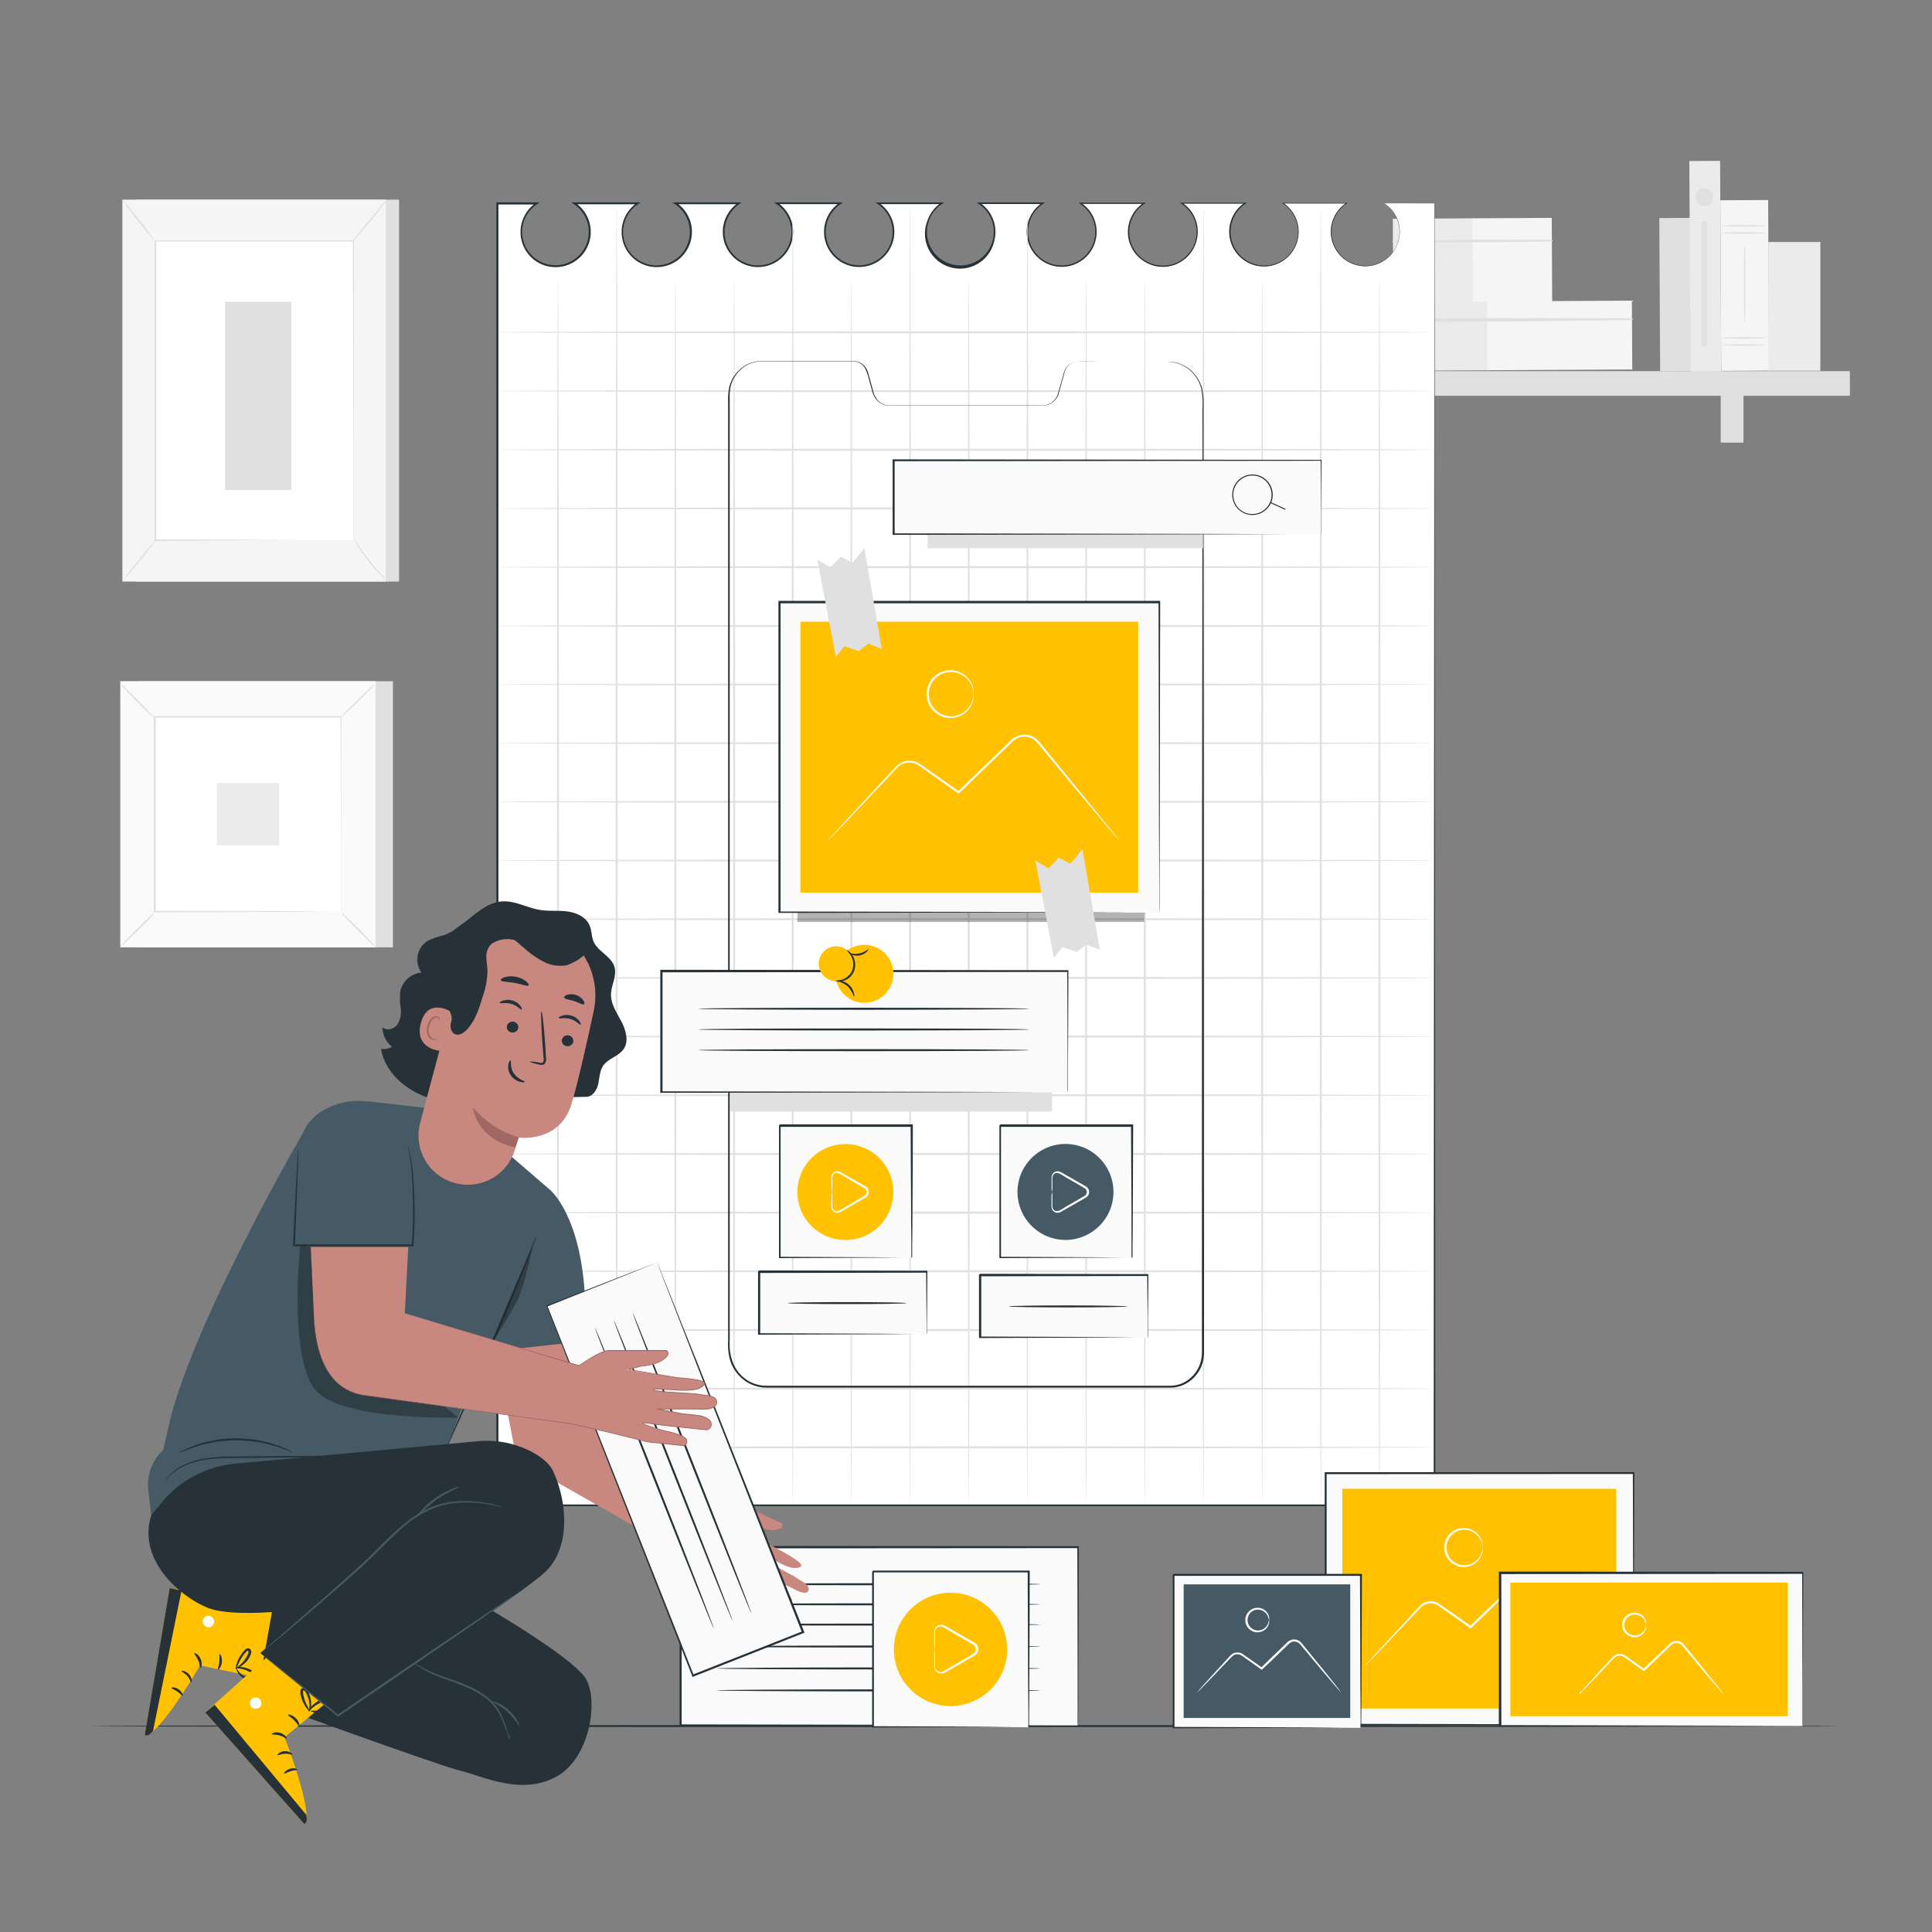 <svg xmlns="http://www.w3.org/2000/svg" viewBox="0 0 500 500"><rect x="0" y="0" width="500" height="500" fill="#808080" stroke="none"/><g id="freepik--background-complete--inject-5"><rect x="429.53" y="56.44" width="7.96" height="39.61" transform="translate(-0.4 2.32) rotate(-0.31)" style="fill:#e0e0e0"></rect><rect x="360.52" y="56.58" width="20.61" height="21.87" transform="translate(-0.36 1.99) rotate(-0.31)" style="fill:#ebebeb"></rect><rect x="381.04" y="56.47" width="20.61" height="21.87" transform="translate(-0.36 2.09) rotate(-0.31)" style="fill:#f5f5f5"></rect><path d="M360.5,62.67q20.55.18,41.13-.19a.22.22,0,0,0,0-.43c-13.7-.08-27.44,0-41.14.25a.19.19,0,0,0,0,.37Z" style="fill:#e0e0e0"></path><rect x="347.66" y="78.13" width="37.45" height="17.82" transform="translate(-0.46 1.96) rotate(-0.31)" style="fill:#ebebeb"></rect><rect x="384.93" y="77.93" width="37.45" height="17.82" transform="translate(-0.46 2.16) rotate(-0.31)" style="fill:#f5f5f5"></rect><path d="M347.64,83.18c24.88.29,49.85,0,74.73-.37a.22.22,0,0,0,0-.43c-24.88-.13-49.85-.12-74.72.43a.19.19,0,0,0,0,.37Z" style="fill:#e0e0e0"></path><rect x="333.63" y="96.05" width="145.11" height="6.38" style="fill:#e0e0e0"></rect><rect x="357.39" y="99.12" width="5.89" height="15.43" style="fill:#e0e0e0"></rect><rect x="445.32" y="99.12" width="5.89" height="15.43" style="fill:#e0e0e0"></rect><rect x="437.34" y="41.67" width="7.96" height="54.48" transform="translate(-0.36 2.37) rotate(-0.31)" style="fill:#ebebeb"></rect><rect x="445.34" y="51.82" width="12.37" height="44.15" transform="translate(-0.39 2.42) rotate(-0.31)" style="fill:#f5f5f5"></rect><path d="M457.51,60.3a91.19,91.19,0,0,1-12.37,0,87.05,87.05,0,0,1,12.37,0Z" style="fill:#e0e0e0"></path><path d="M457.51,58.44a87.05,87.05,0,0,1-12.37,0,91.19,91.19,0,0,1,12.37,0Z" style="fill:#e0e0e0"></path><path d="M457.51,89.3a91.19,91.19,0,0,1-12.37,0,87.05,87.05,0,0,1,12.37,0Z" style="fill:#e0e0e0"></path><path d="M457.51,87.44a87.05,87.05,0,0,1-12.37,0,91.19,91.19,0,0,1,12.37,0Z" style="fill:#e0e0e0"></path><path d="M451.53,83.4c-.12,0-.22-4.46-.22-10s.1-10,.22-10,.21,4.45.21,10S451.64,83.4,451.53,83.4Z" style="fill:#e0e0e0"></path><rect x="457.65" y="62.63" width="13.46" height="33.32" style="fill:#ebebeb"></rect><path d="M443.35,51a2.29,2.29,0,1,1-2.29-2.29A2.3,2.3,0,0,1,443.35,51Z" style="fill:#e0e0e0"></path><rect x="440.35" y="57.24" width="1.41" height="32.41" style="fill:#e0e0e0"></rect><rect x="35.09" y="51.67" width="68.19" height="98.84" style="fill:#e0e0e0"></rect><rect x="31.67" y="51.67" width="68.19" height="98.84" style="fill:#f5f5f5"></rect><rect x="40.14" y="62.38" width="51.25" height="77.43" style="fill:#fff"></rect><path d="M91.39,139.81s0-.13,0-.38,0-.62,0-1.1c0-1,0-2.4,0-4.24,0-3.72,0-9.12,0-16,0-13.66,0-33-.08-55.76l.17.17-51.24,0h0l.19-.19c0,29.21,0,56.14,0,77.43l-.15-.15,37.3.08,10.31,0h2.7l.94,0h-.91l-2.67,0-10.28,0L40.14,140H40v-.15c0-21.29,0-48.22,0-77.43v-.19h.19l51.24,0h.17v.17c0,22.81-.06,42.19-.09,55.87,0,6.81,0,12.21,0,15.91,0,1.83,0,3.25,0,4.21,0,.47,0,.83,0,1.08S91.39,139.81,91.39,139.81Z" style="fill:#e0e0e0"></path><path d="M100.05,51.67a11.08,11.08,0,0,1-1.21,1.77c-.8,1.06-1.92,2.5-3.2,4.06s-2.49,2.94-3.37,3.92A13,13,0,0,1,90.77,63a11.63,11.63,0,0,1,1.3-1.7l3.28-4,3.28-4A12.83,12.83,0,0,1,100.05,51.67Z" style="fill:#e0e0e0"></path><path d="M91.65,139.56a63.32,63.32,0,0,0,8.94,11.18" style="fill:#fff"></path><path d="M100.59,150.74A10.66,10.66,0,0,1,99,149.32a47.69,47.69,0,0,1-3.37-3.8,48.64,48.64,0,0,1-3-4.13,10.58,10.58,0,0,1-1-1.83,14.5,14.5,0,0,1,1.26,1.68c.75,1.06,1.8,2.5,3,4s2.41,2.89,3.27,3.85A14.83,14.83,0,0,1,100.59,150.74Z" style="fill:#e0e0e0"></path><path d="M31.66,150.44l8.93-11" style="fill:#fff"></path><path d="M40.59,139.42A67.53,67.53,0,0,1,36.27,145a69.15,69.15,0,0,1-4.61,5.4A67.32,67.32,0,0,1,36,144.81,67.77,67.77,0,0,1,40.59,139.42Z" style="fill:#e0e0e0"></path><path d="M31.67,51.67A63.39,63.39,0,0,1,36,56.86a61.9,61.9,0,0,1,4,5.41,64.2,64.2,0,0,1-4.34-5.18A61.1,61.1,0,0,1,31.67,51.67Z" style="fill:#e0e0e0"></path><rect x="58.26" y="78.1" width="17.16" height="48.72" style="fill:#e0e0e0"></rect><rect x="35.62" y="176.3" width="66.07" height="68.87" style="fill:#e0e0e0"></rect><rect x="31.15" y="176.3" width="66.07" height="68.87" style="fill:#fafafa"></rect><path d="M97.24,245.19H31.13V176.28H97.24Zm-66.07,0h66V176.32h-66Z" style="fill:#e0e0e0"></path><rect x="40.03" y="185.56" width="48.31" height="50.36" style="fill:#fff"></rect><path d="M40,236.25a7.94,7.94,0,0,1-1.19,1.38c-.77.82-1.86,1.92-3.07,3.12s-2.34,2.26-3.16,3a7.52,7.52,0,0,1-1.4,1.16,7.94,7.94,0,0,1,1.19-1.38c.77-.81,1.86-1.92,3.08-3.12s2.34-2.27,3.16-3A7.2,7.2,0,0,1,40,236.25Z" style="fill:#e0e0e0"></path><path d="M88.34,236.12a8.36,8.36,0,0,1,1.38,1.2c.82.77,1.92,1.85,3.12,3.07s2.26,2.33,3,3.15a8.37,8.37,0,0,1,1.16,1.4,7.94,7.94,0,0,1-1.38-1.19c-.81-.77-1.92-1.86-3.12-3.07s-2.27-2.34-3-3.17A7.2,7.2,0,0,1,88.34,236.12Z" style="fill:#e0e0e0"></path><path d="M88.2,185.69a9.33,9.33,0,0,1,1.2-1.39c.77-.81,1.85-1.91,3.07-3.11s2.33-2.26,3.15-3A7.78,7.78,0,0,1,97,177a7.82,7.82,0,0,1-1.19,1.38c-.77.81-1.85,1.92-3.07,3.12s-2.34,2.27-3.17,3A7.06,7.06,0,0,1,88.2,185.69Z" style="fill:#e0e0e0"></path><path d="M39.9,185.81a7.75,7.75,0,0,1-1.39-1.19c-.81-.77-1.91-1.85-3.11-3.07s-2.27-2.33-3-3.15a7.26,7.26,0,0,1-1.16-1.4,7.59,7.59,0,0,1,1.37,1.19c.82.77,1.92,1.85,3.12,3.07s2.27,2.34,3,3.16A8.44,8.44,0,0,1,39.9,185.81Z" style="fill:#e0e0e0"></path><path d="M88.2,235.91s0-.08,0-.24,0-.41,0-.7c0-.64,0-1.54,0-2.72,0-2.39,0-5.86,0-10.27,0-8.82,0-21.38-.09-36.42l.18.18-48.17,0h0l.21-.21c0,18.48,0,35.77,0,50.35l-.18-.18,34.88.09,9.8.05,2.59,0h.9s-.06,0-.21,0h-.65l-2.56,0L75,236l-35,.1h-.18v-.19c0-14.58,0-31.87,0-50.35v-.22H40l48.17,0h.19v.19c0,15.09-.07,27.7-.09,36.54,0,4.39,0,7.85,0,10.22,0,1.17,0,2.06,0,2.69,0,.29,0,.51,0,.68S88.21,235.92,88.2,235.91Z" style="fill:#e0e0e0"></path><rect x="56.12" y="202.67" width="16.12" height="16.12" style="fill:#ebebeb"></rect></g><g id="freepik--Floor--inject-5"><path d="M475.87,446.7c0,.15-101.13.26-225.86.26s-225.88-.11-225.88-.26,101.11-.26,225.88-.26S475.87,446.56,475.87,446.7Z" style="fill:#263238"></path></g><g id="freepik--mobile-wireframe--inject-5"><path d="M358.24,52.62a8.88,8.88,0,1,1-9.77,0H332a8.88,8.88,0,1,1-9.76,0H305.84a8.88,8.88,0,1,1-9.76,0H279.64a8.87,8.87,0,1,1-9.76,0H253.45a8.88,8.88,0,1,1-9.77,0H227.25a8.88,8.88,0,1,1-9.77,0H201.05a8.88,8.88,0,1,1-9.77,0H174.85a8.88,8.88,0,1,1-9.77,0H148.65a8.88,8.88,0,1,1-9.77,0H128.74V389.56H371.26V52.62Z" style="fill:#fff"></path><path d="M358.24,52.62l13,0h.05v0c0,36.29.08,162.25.17,336.94v.22h-.22l-242.52,0h-.26V52.37h11.23l-.69.46a8.62,8.62,0,0,0-3.47,9.82,8.73,8.73,0,0,0,3.22,4.4,9.18,9.18,0,0,0,2.47,1.22,9,9,0,0,0,2.72.37,8.62,8.62,0,0,0,4.55-15.82l-.67-.45h18l-.67.45a8.64,8.64,0,1,0,9.5,0l-.66-.44h18l-.65.43A8.77,8.77,0,0,0,188,57.2a8.65,8.65,0,1,0,12.92-4.39l-.62-.42h17.91l-.61.4a8.65,8.65,0,0,0,5.09,15.87,8.66,8.66,0,0,0,7.76-11.74,8.78,8.78,0,0,0-3.32-4.14l-.58-.38h17.82l-.58.38A8.67,8.67,0,0,0,249,68.68a8.65,8.65,0,0,0,7.92-6.5,8.61,8.61,0,0,0-.31-5.31,8.75,8.75,0,0,0-3.31-4.09l-.54-.36h17.7l-.52.34A8.67,8.67,0,0,0,266.61,63a8.7,8.7,0,0,0,8.84,5.67,9.13,9.13,0,0,0,2.68-.64,9.37,9.37,0,0,0,2.31-1.45,8.69,8.69,0,0,0,2.4-9.81,8.79,8.79,0,0,0-3.29-4l-.47-.31h17.54l-.45.31a8.7,8.7,0,0,0,.4,14.79,9.32,9.32,0,0,0,2.62,1,9.7,9.7,0,0,0,2.79.11,8.61,8.61,0,0,0,4.91-2.27,8.72,8.72,0,0,0,2.61-4.6,8.7,8.7,0,0,0-3.74-9.07l-.39-.26h17.35l-.37.25A8.74,8.74,0,1,0,333.55,66a8.75,8.75,0,0,0,1.57-9.64A8.87,8.87,0,0,0,332,52.7l-.28-.18h17.05l-.24.16a8.79,8.79,0,1,0,13.35,5,8.7,8.7,0,0,0-1.58-3.13A8.51,8.51,0,0,0,358.8,53l-.56-.42a6.13,6.13,0,0,1,.58.4,8.94,8.94,0,0,1,3.12,4.62,8.92,8.92,0,1,1-13.51-5.09l0,.16H332l.06-.19a9.08,9.08,0,0,1,3.21,3.74,9,9,0,0,1-1.59,9.89,9,9,0,0,1-10.55,1.92,9,9,0,0,1-1-15.57l.08.24H305.84l.08-.26a9,9,0,0,1,3.87,9.37A9.08,9.08,0,0,1,302,69a10,10,0,0,1-2.88-.12,9.59,9.59,0,0,1-2.72-1.05A9,9,0,0,1,296,52.48l.09.3H279.64l.1-.31a9,9,0,0,1,3.82,9.64,9.05,9.05,0,0,1-2.88,4.75,9.84,9.84,0,0,1-2.41,1.5,9.25,9.25,0,0,1-2.79.67,9.06,9.06,0,0,1-9.34-11.8,9.21,9.21,0,0,1,3.63-4.78l.11.35H253.45l.1-.35A9.08,9.08,0,0,1,257,56.73a9,9,0,0,1,.33,5.54A9.07,9.07,0,1,1,240,57.14a9.19,9.19,0,0,1,3.61-4.69l.12.37H227.25l.11-.39a9.14,9.14,0,0,1,3.49,4.34,8.94,8.94,0,0,1,.28,5.6,9.1,9.1,0,0,1-13.93,5.13,9.09,9.09,0,0,1,.16-15.08l.12.41H201.05l.12-.41a9.18,9.18,0,0,1,3.5,4.37,9,9,0,0,1,.27,5.63,9.1,9.1,0,1,1-13.79-10l.13.43H174.85l.13-.43a9.2,9.2,0,0,1,3.51,4.39,9.12,9.12,0,0,1-13.77,10.67A9.12,9.12,0,0,1,165,52.41l.13.45H148.65l.13-.45a9.2,9.2,0,0,1,3.53,4.42A9.13,9.13,0,0,1,144,69.14a9.72,9.72,0,0,1-2.88-.39,9.49,9.49,0,0,1-2.61-1.29,9.13,9.13,0,0,1,.26-15l.14.46H128.74l.25-.25c0,60.23,0,123.92,0,189.62,0,50.47,0,99.75,0,147.32l-.25-.25,242.52,0-.22.22c.09-174.69.16-300.65.18-336.94l0,0Z" style="fill:#263238"></path><path d="M371.26,86c0,.14-54.29.26-121.25.26S128.74,86.16,128.74,86,183,85.76,250,85.76,371.26,85.88,371.26,86Z" style="fill:#e0e0e0"></path><path d="M371.26,101.21c0,.14-54.29.26-121.25.26s-121.27-.12-121.27-.26S183,101,250,101,371.26,101.06,371.26,101.21Z" style="fill:#e0e0e0"></path><path d="M371.26,116.39c0,.15-54.29.26-121.25.26s-121.27-.11-121.27-.26,54.28-.26,121.27-.26S371.26,116.25,371.26,116.39Z" style="fill:#e0e0e0"></path><path d="M371.26,131.58c0,.14-54.29.26-121.25.26s-121.27-.12-121.27-.26,54.28-.26,121.27-.26S371.26,131.44,371.26,131.58Z" style="fill:#e0e0e0"></path><path d="M371.26,146.77c0,.14-54.29.26-121.25.26s-121.27-.12-121.27-.26,54.28-.26,121.27-.26S371.26,146.62,371.26,146.77Z" style="fill:#e0e0e0"></path><path d="M371.26,162c0,.15-54.29.26-121.25.26s-121.27-.11-121.27-.26,54.28-.26,121.27-.26S371.26,161.81,371.26,162Z" style="fill:#e0e0e0"></path><path d="M371.26,177.14c0,.14-54.29.26-121.25.26s-121.27-.12-121.27-.26,54.28-.26,121.27-.26S371.26,177,371.26,177.14Z" style="fill:#e0e0e0"></path><path d="M371.26,192.33c0,.14-54.29.26-121.25.26s-121.27-.12-121.27-.26,54.28-.26,121.27-.26S371.26,192.18,371.26,192.33Z" style="fill:#e0e0e0"></path><path d="M371.26,207.51c0,.15-54.29.27-121.25.27s-121.27-.12-121.27-.27,54.28-.26,121.27-.26S371.26,207.37,371.26,207.51Z" style="fill:#e0e0e0"></path><path d="M371.26,222.7c0,.15-54.29.26-121.25.26s-121.27-.11-121.27-.26,54.28-.26,121.27-.26S371.26,222.56,371.26,222.7Z" style="fill:#e0e0e0"></path><path d="M371.26,237.89c0,.14-54.29.26-121.25.26s-121.27-.12-121.27-.26,54.28-.26,121.27-.26S371.26,237.74,371.26,237.89Z" style="fill:#e0e0e0"></path><path d="M371.26,253.08c0,.14-54.29.26-121.25.26s-121.27-.12-121.27-.26,54.28-.26,121.27-.26S371.26,252.93,371.26,253.08Z" style="fill:#e0e0e0"></path><path d="M371.26,268.26c0,.15-54.29.26-121.25.26s-121.27-.11-121.27-.26S183,268,250,268,371.26,268.12,371.26,268.26Z" style="fill:#e0e0e0"></path><path d="M371.26,283.45c0,.14-54.29.26-121.25.26s-121.27-.12-121.27-.26,54.28-.26,121.27-.26S371.26,283.31,371.26,283.45Z" style="fill:#e0e0e0"></path><path d="M371.26,298.64c0,.14-54.29.26-121.25.26s-121.27-.12-121.27-.26,54.28-.26,121.27-.26S371.26,298.49,371.26,298.64Z" style="fill:#e0e0e0"></path><path d="M371.26,313.82c0,.15-54.29.26-121.25.26s-121.27-.11-121.27-.26,54.28-.26,121.27-.26S371.26,313.68,371.26,313.82Z" style="fill:#e0e0e0"></path><path d="M371.26,329c0,.14-54.29.26-121.25.26s-121.27-.12-121.27-.26,54.28-.26,121.27-.26S371.26,328.87,371.26,329Z" style="fill:#e0e0e0"></path><path d="M371.26,344.2c0,.14-54.29.26-121.25.26s-121.27-.12-121.27-.26,54.28-.26,121.27-.26S371.26,344.05,371.26,344.2Z" style="fill:#e0e0e0"></path><path d="M371.26,359.38c0,.15-54.29.26-121.25.26s-121.27-.11-121.27-.26,54.28-.26,121.27-.26S371.26,359.24,371.26,359.38Z" style="fill:#e0e0e0"></path><path d="M371.26,374.57c0,.15-54.29.26-121.25.26s-121.27-.11-121.27-.26,54.28-.26,121.27-.26S371.26,374.43,371.26,374.57Z" style="fill:#e0e0e0"></path><path d="M144.4,389.56c-.14,0-.26-71.22-.26-159s.12-159.07.26-159.07.26,71.21.26,159.07S144.55,389.56,144.4,389.56Z" style="fill:#e0e0e0"></path><path d="M159.59,389.56c-.14,0-.26-75.43-.26-168.46s.12-168.48.26-168.48.26,75.42.26,168.48S159.73,389.56,159.59,389.56Z" style="fill:#e0e0e0"></path><path d="M174.78,389.56c-.15,0-.26-71.22-.26-159s.11-159.07.26-159.07.26,71.21.26,159.07S174.92,389.56,174.78,389.56Z" style="fill:#e0e0e0"></path><path d="M190,389.56c-.14,0-.26-71.22-.26-159s.12-159.07.26-159.07.26,71.21.26,159.07S190.11,389.56,190,389.56Z" style="fill:#e0e0e0"></path><path d="M205.15,389.56c-.14,0-.26-75.43-.26-168.46s.12-168.48.26-168.48.26,75.42.26,168.48S205.29,389.56,205.15,389.56Z" style="fill:#e0e0e0"></path><path d="M220.34,389.56c-.15,0-.26-71.22-.26-159s.11-159.07.26-159.07.26,71.21.26,159.07S220.48,389.56,220.34,389.56Z" style="fill:#e0e0e0"></path><path d="M235.52,389.56c-.14,0-.26-75.43-.26-168.46s.12-168.48.26-168.48.26,75.42.26,168.48S235.67,389.56,235.52,389.56Z" style="fill:#e0e0e0"></path><path d="M250.71,389.56c-.14,0-.26-71.22-.26-159s.12-159.07.26-159.07.26,71.21.26,159.07S250.85,389.56,250.71,389.56Z" style="fill:#e0e0e0"></path><path d="M265.9,389.56c-.15,0-.26-75.43-.26-168.46s.11-168.48.26-168.48.26,75.42.26,168.48S266,389.56,265.9,389.56Z" style="fill:#e0e0e0"></path><path d="M281.09,389.56c-.15,0-.27-71.22-.27-159s.12-159.07.27-159.07.26,71.21.26,159.07S281.23,389.56,281.09,389.56Z" style="fill:#e0e0e0"></path><path d="M296.27,389.56c-.14,0-.26-71.22-.26-159s.12-159.07.26-159.07.26,71.21.26,159.07S296.42,389.56,296.27,389.56Z" style="fill:#e0e0e0"></path><path d="M311.46,389.56c-.15,0-.26-75.43-.26-168.46s.11-168.48.26-168.48.26,75.42.26,168.48S311.6,389.56,311.46,389.56Z" style="fill:#e0e0e0"></path><path d="M326.65,389.56c-.15,0-.26-71.22-.26-159s.11-159.07.26-159.07.26,71.21.26,159.07S326.79,389.56,326.65,389.56Z" style="fill:#e0e0e0"></path><path d="M341.83,389.56c-.14,0-.26-75.43-.26-168.46s.12-168.48.26-168.48.26,75.42.26,168.48S342,389.56,341.83,389.56Z" style="fill:#e0e0e0"></path><path d="M357,389.56c-.14,0-.26-71.22-.26-159s.12-159.07.26-159.07.26,71.21.26,159.07S357.16,389.56,357,389.56Z" style="fill:#e0e0e0"></path><path d="M302.22,93.6h.5a8.39,8.39,0,0,1,1.49.2,9,9,0,0,1,4.92,3,9.5,9.5,0,0,1,2,3.84,21.2,21.2,0,0,1,.33,5.21c0,3.77,0,8.12,0,13,0,19.6.05,47.94.08,83s0,76.73.06,123v24.27a14.61,14.61,0,0,1-.1,2.28,9,9,0,0,1-5.38,7.07,8.88,8.88,0,0,1-2.26.6c-.79.07-1.55.05-2.31.05h-103l-1.27-.06c-.42-.09-.86-.11-1.27-.24a9.57,9.57,0,0,1-4.42-2.49,10.24,10.24,0,0,1-2.65-4.33,15.3,15.3,0,0,1-.5-5V317.46q0-19.51,0-38.44c0-25.2,0-49.51,0-72.67s0-45.16,0-65.76c0-10.29,0-20.24,0-29.8V103.7a13.49,13.49,0,0,1,.3-3.52A9.08,9.08,0,0,1,190.23,97,8.56,8.56,0,0,1,196,93.5a31.7,31.7,0,0,1,3.36-.09h20.76a6.38,6.38,0,0,1,1.56.11,4.08,4.08,0,0,1,2.49,1.8,4.83,4.83,0,0,1,.58,1.42c.13.48.27,1,.4,1.43.26,1,.52,1.9.78,2.83a5.34,5.34,0,0,0,1.18,2.53,4.14,4.14,0,0,0,2.34,1.33,6.94,6.94,0,0,0,1.38.07H243l19.39,0h6.48a6.74,6.74,0,0,0,2-.15,4.33,4.33,0,0,0,2.79-2.5c.42-1.19.7-2.44,1.05-3.61.16-.59.33-1.17.49-1.74a5.15,5.15,0,0,1,.66-1.65,4,4,0,0,1,2.81-1.79c2.19-.07,4.21,0,6.1,0l9.54,0,5.86,0,2,0-2,0-5.86,0-9.54,0c-1.88,0-3.93,0-6.07,0a3.8,3.8,0,0,0-2.68,1.72,5.09,5.09,0,0,0-.63,1.6c-.16.57-.32,1.16-.49,1.75-.34,1.18-.61,2.39-1,3.63a4.54,4.54,0,0,1-2.93,2.64,7.29,7.29,0,0,1-2.08.17h-6.48l-19.39,0-10.79,0h-1.4a8.84,8.84,0,0,1-1.44-.07,4.53,4.53,0,0,1-2.52-1.43,4.87,4.87,0,0,1-.81-1.25,9.92,9.92,0,0,1-.44-1.41c-.26-.94-.53-1.88-.79-2.83a11.24,11.24,0,0,0-1-2.76,3.73,3.73,0,0,0-2.28-1.65,6,6,0,0,0-1.48-.1H199.37a33,33,0,0,0-3.31.08,8.21,8.21,0,0,0-5.52,3.36,8.83,8.83,0,0,0-1.42,3,13,13,0,0,0-.27,3.43v7.09c0,9.56,0,19.51,0,29.8,0,20.6,0,42.6,0,65.76s0,47.47,0,72.67v68a14.84,14.84,0,0,0,.47,4.86A9.88,9.88,0,0,0,191.9,356a9.07,9.07,0,0,0,4.19,2.35,10,10,0,0,0,1.19.23c.41,0,.8.05,1.22.05h103c.76,0,1.53,0,2.25-.06a8.25,8.25,0,0,0,2.13-.55,8.57,8.57,0,0,0,5.08-6.69,13.43,13.43,0,0,0,.1-2.21v-6.69q0-8.89,0-17.58c0-46.31,0-88,.05-123s.07-63.36.09-83c0-4.89,0-9.24,0-13a20.93,20.93,0,0,0-.3-5.18,9.33,9.33,0,0,0-1.92-3.8,9,9,0,0,0-4.86-3,8.54,8.54,0,0,0-1.47-.22Z" style="fill:#263238"></path><rect x="201.71" y="155.91" width="98.31" height="80.26" style="fill:#fafafa"></rect><path d="M300,236.17s0-.51,0-1.48,0-2.42,0-4.3c0-3.76,0-9.26-.05-16.27,0-14-.07-34.05-.12-58.21l.22.22-98.3,0h0l.26-.26c0,29,0,56.44,0,80.26l-.23-.23,71,.12,20.11.06,5.33,0H300l-.45,0h-1.35l-5.28,0-20.06.06-71.17.12h-.23v-.24c0-23.82,0-51.23,0-80.26v-.26h.27l98.3,0h.22v.21c-.05,24.22-.09,44.31-.11,58.35,0,7-.05,12.47-.06,16.22,0,1.86,0,3.28,0,4.25S300,236.17,300,236.17Z" style="fill:#263238"></path><rect x="207.16" y="160.9" width="87.4" height="70.11" style="fill:#FFC100"></rect><path d="M289.59,217.41s-.08,0-.2-.19l-.52-.59c-.48-.56-1.14-1.33-2-2.32-1.73-2.05-4.17-5-7.19-8.57s-6.61-8-10.6-12.77a6.88,6.88,0,0,0-1.61-1.62,4.16,4.16,0,0,0-2.15-.7,4.33,4.33,0,0,0-2.25.51,9.42,9.42,0,0,0-1.86,1.59l-7.57,7.31-5.38,5.18-.16.15-.17-.12-7.51-5.3-1.79-1.27a7.77,7.77,0,0,0-1.78-1.08,4.3,4.3,0,0,0-3.77.36,7.26,7.26,0,0,0-1.43,1.29l-1.33,1.41-2.53,2.68-4.52,4.78L216.78,215,215,216.8l-.47.47c-.1.1-.16.15-.17.14l.14-.18.43-.49,1.71-1.89,6.4-6.94,4.48-4.83c.8-.86,1.64-1.77,2.51-2.69l1.31-1.42a7.45,7.45,0,0,1,1.52-1.37,4.76,4.76,0,0,1,4.18-.43,5.54,5.54,0,0,1,1,.51l.88.62,1.8,1.26,7.53,5.28-.33,0,5.37-5.18,7.58-7.3a9.78,9.78,0,0,1,2-1.67,4.8,4.8,0,0,1,2.51-.57,4.7,4.7,0,0,1,2.4.79,7.57,7.57,0,0,1,1.71,1.73L280,205.5l7.05,8.69c.81,1,1.44,1.8,1.9,2.37.2.26.36.46.48.63S289.59,217.41,289.59,217.41Z" style="fill:#fff"></path><path d="M252,179.64c-.06,0,0-.53-.29-1.43a6,6,0,0,0-2.17-3.16,5.73,5.73,0,1,0,0,9.18,5.91,5.91,0,0,0,2.17-3.16c.25-.9.23-1.43.29-1.43s0,.13,0,.38a4.67,4.67,0,0,1-.12,1.1,5.92,5.92,0,0,1-2.15,3.4,6.14,6.14,0,0,1-8.72-1.21,6.17,6.17,0,0,1,0-7.34,6.14,6.14,0,0,1,8.72-1.21,6,6,0,0,1,2.15,3.4,4.67,4.67,0,0,1,.12,1.1C252,179.51,252,179.64,252,179.64Z" style="fill:#fff"></path><polygon points="211.51 144.83 211.77 146.19 216.32 170.02 218.54 167.24 222.27 168.5 224.72 166.54 228.22 167.93 223.71 141.86 220.62 145.64 217.57 144.09 214.96 146.85 211.51 144.83" style="fill:#e0e0e0"></polygon><rect x="189.02" y="282.68" width="83.24" height="4.99" style="fill:#e0e0e0"></rect><rect x="171.12" y="251.35" width="105.17" height="31.32" style="fill:#fafafa"></rect><path d="M276.29,282.68s0-.19,0-.56,0-.9,0-1.59c0-1.42,0-3.48,0-6.16,0-5.36-.05-13.17-.09-23l.16.17-105.16.09h0l.26-.26v31.33l-.26-.26,75.13.12,22,.07,5.93,0,1.54,0,.53,0h-.5l-1.51,0-5.87,0-22,.07-75.31.12h-.25v-.25c0-10,0-20.5,0-31.33v-.26h.27l105.16.1h.17v.16c0,9.89-.07,17.73-.09,23.12,0,2.66,0,4.71,0,6.12,0,.68,0,1.2,0,1.57S276.29,282.68,276.29,282.68Z" style="fill:#263238"></path><path d="M266.43,261.06c0,.15-19.2.27-42.88.27s-42.88-.12-42.88-.27,19.19-.26,42.88-.26S266.43,260.92,266.43,261.06Z" style="fill:#263238"></path><path d="M266.43,266.42c0,.15-19.2.27-42.88.27s-42.88-.12-42.88-.27,19.19-.26,42.88-.26S266.43,266.28,266.43,266.42Z" style="fill:#263238"></path><path d="M266.43,271.78c0,.15-19.2.26-42.88.26s-42.88-.11-42.88-.26,19.19-.26,42.88-.26S266.43,271.64,266.43,271.78Z" style="fill:#263238"></path><rect x="201.71" y="291.43" width="34.14" height="34.14" style="fill:#fafafa"></rect><path d="M235.85,325.57a.54.54,0,0,1,0-.17c0-.13,0-.29,0-.49,0-.44,0-1.06,0-1.84,0-1.64,0-4-.06-7,0-6-.07-14.48-.12-24.67l.23.22-34.14,0,.26-.26h0v9.2c0,3,0,6,0,8.82,0,5.73,0,11.14,0,16.11l-.23-.23,24.68.12,7,.05,1.85,0h.48l.17,0h-.6l-1.81,0-6.91.06-24.82.11h-.22v-.22c0-5,0-10.38,0-16.11,0-2.86,0-5.81,0-8.82v-9.2h0l.26-.26,34.14,0h.23v.23c0,10.24-.08,18.79-.11,24.82,0,2.95-.05,5.28-.06,6.91q0,1.15,0,1.8v.46A.85.85,0,0,1,235.85,325.57Z" style="fill:#263238"></path><circle cx="218.78" cy="308.5" r="12.42" transform="translate(-154.06 245.06) rotate(-45)" style="fill:#FFC100"></circle><path d="M215.28,308.5a6.13,6.13,0,0,1,.1,1.23c0,.43,0,.91,0,1.45,0,.29,0,.59,0,.9a1.35,1.35,0,0,0,.23.86c.9,1.34,2.51-.32,4.1-1.11l2.54-1.49,1.35-.78a1.18,1.18,0,0,0,.68-1.06,1.16,1.16,0,0,0-.68-1.06l-1.35-.79-2.54-1.48c-1.59-.8-3.2-2.45-4.1-1.12a1.36,1.36,0,0,0-.23.86c0,.32,0,.62,0,.91,0,.53,0,1,0,1.44a6.19,6.19,0,0,1-.1,1.24,5.37,5.37,0,0,1-.1-1.24c0-.43,0-.91-.05-1.44,0-.29,0-.59,0-.91a1.67,1.67,0,0,1,.26-1.07,1.6,1.6,0,0,1,1-.68,1.72,1.72,0,0,1,1.29.28l2.33,1.31,2.56,1.46,1.35.78a1.68,1.68,0,0,1,0,3l-1.35.77L220,312.24l-2.33,1.32a1.72,1.72,0,0,1-1.29.28,1.62,1.62,0,0,1-1-.69,1.66,1.66,0,0,1-.26-1.07c0-.31,0-.61,0-.9,0-.54,0-1,.05-1.45A5.32,5.32,0,0,1,215.28,308.5Z" style="fill:#fff"></path><rect x="258.69" y="291.43" width="34.14" height="34.14" style="fill:#fafafa"></rect><path d="M292.83,325.57a.79.79,0,0,1,0-.17c0-.13,0-.29,0-.49,0-.44,0-1.06,0-1.84,0-1.64,0-4,0-7,0-6-.07-14.48-.12-24.67l.23.22-34.14,0,.26-.26h0v9.2c0,3,0,6,0,8.82,0,5.73,0,11.14,0,16.11l-.22-.23,24.68.12,7,.05,1.84,0h.49l.17,0h-.61l-1.8,0-6.91.06-24.82.11h-.23v-.22c0-5,0-10.38,0-16.11,0-2.86,0-5.81,0-8.82v-9.2h0l.26-.26,34.14,0h.22v.23c-.05,10.24-.09,18.79-.11,24.82,0,2.95-.05,5.28-.06,6.91q0,1.15,0,1.8c0,.19,0,.34,0,.46S292.83,325.57,292.83,325.57Z" style="fill:#263238"></path><circle cx="275.76" cy="308.5" r="12.42" transform="translate(-73.07 531.06) rotate(-80.75)" style="fill:#455a64"></circle><path d="M272.25,308.5a5.6,5.6,0,0,1,.11,1.23c0,.43,0,.91,0,1.45,0,.29,0,.59,0,.9a1.35,1.35,0,0,0,.23.86c.9,1.34,2.51-.32,4.09-1.11l2.55-1.49,1.35-.78a1.2,1.2,0,0,0,.68-1.06,1.16,1.16,0,0,0-.68-1.06l-1.35-.79-2.55-1.48c-1.58-.8-3.19-2.45-4.09-1.12a1.36,1.36,0,0,0-.23.86c0,.32,0,.62,0,.91,0,.53,0,1,0,1.44a5.64,5.64,0,0,1-.11,1.24,6.19,6.19,0,0,1-.1-1.24c0-.43,0-.91,0-1.44,0-.29,0-.59,0-.91a1.67,1.67,0,0,1,.26-1.07,1.55,1.55,0,0,1,1-.68,1.72,1.72,0,0,1,1.29.28l2.32,1.31,2.56,1.46,1.36.78a1.68,1.68,0,0,1,0,3l-1.35.77L277,312.24l-2.32,1.32a1.72,1.72,0,0,1-1.29.28,1.59,1.59,0,0,1-1-.69,1.66,1.66,0,0,1-.26-1.07c0-.31,0-.61,0-.9,0-.54,0-1,0-1.45A6.13,6.13,0,0,1,272.25,308.5Z" style="fill:#fff"></path><rect x="196.45" y="329.18" width="43.39" height="16.12" style="fill:#fafafa"></rect><path d="M239.83,345.3s0-.1,0-.3,0-.49,0-.84c0-.76,0-1.84-.05-3.2,0-2.8-.05-6.81-.09-11.78l.17.18-43.38.08c-.23.23.31-.32.26-.26h0v8.27c0,2.69,0,5.32,0,7.84l-.25-.25,31,.12,9.07.07,2.44,0,.64,0h.22s-.06,0-.19,0H239l-2.39,0-9,.07-31.18.11h-.25v-.25c0-2.52,0-5.15,0-7.84v-8.27h0l.26-.26,43.38.08H240v.18c0,5-.07,9.06-.09,11.88,0,1.35,0,2.41,0,3.17,0,.33,0,.6,0,.81S239.84,345.31,239.83,345.3Z" style="fill:#263238"></path><path d="M234.62,337.24c0,.15-6.89.26-15.38.26s-15.38-.11-15.38-.26,6.89-.26,15.38-.26S234.62,337.1,234.62,337.24Z" style="fill:#263238"></path><rect x="253.63" y="330.04" width="43.39" height="16.12" style="fill:#fafafa"></rect><path d="M297,346.16a2,2,0,0,1,0-.3c0-.22,0-.49,0-.84,0-.77,0-1.84,0-3.21,0-2.8-.06-6.8-.1-11.77l.18.18-43.38.08c-.24.23.31-.32.25-.26h0v8.26q0,4.05,0,7.85l-.25-.25,31,.12,9.06.07,2.44,0,.64,0H297l-.2,0h-.61l-2.39,0-9,.07-31.19.12h-.25v-.25q0-3.8,0-7.85v-8.26h0c-.06,0,.5-.5.27-.26l43.38.08h.18V330c0,5-.08,9.06-.1,11.88,0,1.35,0,2.41,0,3.17,0,.33,0,.6,0,.81S297,346.17,297,346.16Z" style="fill:#263238"></path><path d="M291.8,338.1c0,.14-6.88.26-15.37.26s-15.38-.12-15.38-.26,6.88-.26,15.38-.26S291.8,338,291.8,338.1Z" style="fill:#263238"></path><path d="M216.22,252.42a7.5,7.5,0,1,0,7.08-7.89A7.49,7.49,0,0,0,216.22,252.42Z" style="fill:#FFC100"></path><path d="M211.91,249.65a4.5,4.5,0,1,0,4.25-4.74A4.5,4.5,0,0,0,211.91,249.65Z" style="fill:#FFC100"></path><path d="M216.1,253.81a14.26,14.26,0,0,0,1.68-.23A4.36,4.36,0,0,0,220.6,251a4.62,4.62,0,0,0-.47-3.83,13.91,13.91,0,0,0-1.08-1.32s.71.2,1.39,1.12a4.68,4.68,0,0,1,.65,4.21,4.43,4.43,0,0,1-3.22,2.78A2.44,2.44,0,0,1,216.1,253.81Z" style="fill:#263238"></path><path d="M219.87,246.65a5.25,5.25,0,0,0,4.94-1.13c.06,0-.06.34-.43.72a3.55,3.55,0,0,1-1.78,1,3.7,3.7,0,0,1-2-.11C220.08,246.93,219.84,246.71,219.87,246.65Z" style="fill:#263238"></path><path d="M221,258a8.12,8.12,0,0,0-1.6-2.73,7.81,7.81,0,0,0-2.82-1.43c0-.07.39-.15,1,0A4.28,4.28,0,0,1,221,257C221.15,257.65,221.09,258,221,258Z" style="fill:#263238"></path><rect x="240.07" y="138.3" width="71.28" height="3.56" style="fill:#e0e0e0"></rect><rect x="231.2" y="119.14" width="110.67" height="19.16" style="fill:#fafafa"></rect><path d="M341.87,138.3s0-.12,0-.33,0-.55,0-1q0-1.29,0-3.72c0-3.26,0-8-.08-14.15l.14.14-110.66.12h0l.26-.26V138.3l-.26-.26,78.76.12,23.37.07,6.32,0,1.65,0,.57,0-.54,0h-1.61l-6.26,0-23.32.07-78.94.12h-.26V118.88h.27l110.66.13H342v.13c0,6.15-.05,11-.07,14.23q0,2.41,0,3.69c0,.4,0,.71,0,.93S341.87,138.3,341.87,138.3Z" style="fill:#263238"></path><path d="M324.1,133.28A5.24,5.24,0,1,1,329,130h0a5.12,5.12,0,0,1-1.6,2.13A5.26,5.26,0,0,1,324.1,133.28Zm0-10.22a5,5,0,0,0-1.89,9.6,5,5,0,0,0,6.5-2.73h0a5,5,0,0,0-2.73-6.5A4.92,4.92,0,0,0,324.11,123.06Zm4.73,6.92Z" style="fill:#263238"></path><path d="M332.54,131.89l-.05,0-3.63-1.67A.13.13,0,1,1,329,130l3.63,1.68a.12.12,0,0,1,.06.16A.13.13,0,0,1,332.54,131.89Z" style="fill:#263238"></path><g style="opacity:0.3"><rect x="206.36" y="236.17" width="89.77" height="2.45"></rect></g><polygon points="267.94 222.72 268.2 224.07 272.75 247.91 274.97 245.13 278.7 246.38 281.15 244.43 284.64 245.82 280.14 219.74 277.05 223.52 274 221.97 271.38 224.74 267.94 222.72" style="fill:#e0e0e0"></polygon></g><g id="freepik--text-boxes--inject-5"><rect x="176.06" y="400.46" width="102.86" height="46.06" style="fill:#fafafa"></rect><path d="M278.92,446.52s0-.29,0-.83,0-1.36,0-2.4c0-2.12,0-5.21,0-9.19,0-8-.06-19.45-.1-33.64l.18.19-102.85.07h0l.26-.26c0,16.18,0,31.76,0,46.06l-.25-.25,73.79.12,21.36.07,5.72,0h1.48l.51,0h-.48l-1.45,0-5.67,0-21.3.07-74,.12h-.24v-.25c0-14.3,0-29.88,0-46.06v-.26h.27l102.85.07h.19v.19c0,14.24-.08,25.77-.1,33.76,0,3.95,0,7-.05,9.14,0,1,0,1.82,0,2.37S278.92,446.52,278.92,446.52Z" style="fill:#263238"></path><path d="M269.27,410c0,.14-18.77.26-41.93.26s-41.94-.12-41.94-.26,18.77-.26,41.94-.26S269.27,409.81,269.27,410Z" style="fill:#263238"></path><path d="M269.27,415.2c0,.14-18.77.26-41.93.26s-41.94-.12-41.94-.26,18.77-.26,41.94-.26S269.27,415.05,269.27,415.2Z" style="fill:#263238"></path><path d="M269.27,420.44c0,.14-18.77.26-41.93.26s-41.94-.12-41.94-.26,18.77-.26,41.94-.26S269.27,420.3,269.27,420.44Z" style="fill:#263238"></path><path d="M269.27,426.12c0,.14-18.77.26-41.93.26s-41.94-.12-41.94-.26,18.77-.26,41.94-.26S269.27,426,269.27,426.12Z" style="fill:#263238"></path><path d="M269.27,431.79c0,.15-18.77.26-41.93.26s-41.94-.11-41.94-.26,18.77-.26,41.94-.26S269.27,431.65,269.27,431.79Z" style="fill:#263238"></path><path d="M269.27,437.47c0,.14-18.77.26-41.93.26s-41.94-.12-41.94-.26,18.77-.26,41.94-.26S269.27,437.33,269.27,437.47Z" style="fill:#263238"></path><rect x="225.85" y="406.72" width="40.29" height="40.29" style="fill:#fafafa"></rect><path d="M266.14,447s0-.07,0-.2,0-.33,0-.56c0-.52,0-1.25,0-2.18,0-1.92,0-4.69-.06-8.21,0-7.06-.07-17.1-.12-29.14l.23.23-40.29,0c-.06.06.49-.49.26-.25h0v10.85q0,5.34,0,10.42c0,6.76,0,13.14,0,19l-.23-.22,29.14.11,8.21.05,2.18,0h.76s-.05,0-.17,0h-.54l-2.14,0-8.16.06-29.28.12h-.22V447c0-5.86,0-12.24,0-19,0-3.39,0-6.86,0-10.42V406.74h0l.27-.27,40.29,0h.22v.22c0,12.1-.08,22.19-.11,29.28,0,3.5,0,6.25-.05,8.16,0,.92,0,1.63,0,2.14v.54C266.15,447,266.15,447,266.14,447Z" style="fill:#263238"></path><circle cx="246" cy="426.86" r="14.66" transform="translate(-229.79 298.97) rotate(-45)" style="fill:#FFC100"></circle><path d="M241.86,426.86a7.42,7.42,0,0,1,.1,1.46c0,.5,0,1.07,0,1.71,0,.34,0,.69,0,1.07a1.63,1.63,0,0,0,.27,1,1.52,1.52,0,0,0,2.17.3l2.71-1.6,3-1.75,1.6-.93a1.44,1.44,0,0,0,.83-1.29,1.47,1.47,0,0,0-.83-1.29l-1.6-.92-3-1.76-2.72-1.59a1.5,1.5,0,0,0-2.16.3,1.56,1.56,0,0,0-.27,1c0,.37,0,.73,0,1.07,0,.64,0,1.21,0,1.71a7.36,7.36,0,0,1-.1,1.45,7.36,7.36,0,0,1-.1-1.45c0-.5,0-1.07,0-1.71,0-.34,0-.7,0-1.07a2,2,0,0,1,.31-1.24,1.8,1.8,0,0,1,1.18-.79,2,2,0,0,1,1.5.32l2.74,1.56,3,1.72,1.6.92a1.93,1.93,0,0,1,0,3.48l-1.6.92-3,1.73-2.74,1.55a2,2,0,0,1-1.49.33,1.84,1.84,0,0,1-1.19-.79,1.94,1.94,0,0,1-.3-1.24c0-.38,0-.73,0-1.07,0-.64,0-1.21,0-1.71A7.42,7.42,0,0,1,241.86,426.86Z" style="fill:#fff"></path></g><g id="freepik--Pictures--inject-5"><rect x="342.95" y="381.25" width="79.75" height="65.1" style="fill:#fafafa"></rect><path d="M422.7,446.35s0-.42,0-1.21,0-2,0-3.49c0-3.06,0-7.52,0-13.2,0-11.37-.07-27.62-.12-47.2l.22.21-79.74.05h0l.27-.26c0,23.54,0,45.77,0,65.1l-.24-.23,57.6.11,16.31.07,4.33,0,1.12,0h0l-1.09,0-4.29,0-16.26.07-57.75.11h-.23v-.23c0-19.33,0-41.56,0-65.1V381H343l79.74,0h.22v.22c-.05,19.64-.09,35.94-.12,47.34,0,5.66,0,10.1-.05,13.15q0,2.25,0,3.45C422.72,446,422.7,446.35,422.7,446.35Z" style="fill:#263238"></path><rect x="347.38" y="385.29" width="70.9" height="56.87" style="fill:#FFC100"></rect><path d="M414.24,431.13a4.2,4.2,0,0,1-.59-.63c-.4-.46-.94-1.08-1.61-1.87l-5.84-6.95-8.61-10.35a5.9,5.9,0,0,0-1.29-1.3,3.29,3.29,0,0,0-1.73-.56,3.45,3.45,0,0,0-1.8.41,7.3,7.3,0,0,0-1.49,1.28l-6.15,5.93-4.36,4.2-.15.15-.18-.12-6.09-4.3-1.45-1a5.9,5.9,0,0,0-1.43-.87,3.43,3.43,0,0,0-3,.29,5.59,5.59,0,0,0-1.15,1l-1.07,1.14-2.06,2.17-3.67,3.87-5.3,5.54-1.44,1.47a2.87,2.87,0,0,1-.53.49,4.79,4.79,0,0,1,.46-.55c.34-.39.8-.9,1.38-1.54l5.18-5.64,3.63-3.92,2-2.19,1.07-1.15A5.79,5.79,0,0,1,368.2,415a3.93,3.93,0,0,1,3.43-.35,3.53,3.53,0,0,1,.82.42l.72.5,1.46,1,6.11,4.29-.33,0,4.36-4.2,6.14-5.92a8.29,8.29,0,0,1,1.62-1.36,3.92,3.92,0,0,1,4,.18A6,6,0,0,1,398,411l8.52,10.42,5.72,7.05,1.53,1.94A7.27,7.27,0,0,1,414.24,431.13Z" style="fill:#fff"></path><path d="M383.73,400.49c-.05,0,0-.43-.25-1.15a4.82,4.82,0,0,0-1.77-2.54,4.6,4.6,0,1,0,0,7.38,4.8,4.8,0,0,0,1.77-2.53c.21-.73.2-1.16.25-1.16s0,.11,0,.31a3.73,3.73,0,0,1-.09.9,4.84,4.84,0,0,1-1.75,2.78,5,5,0,0,1-4.76.77,5.05,5.05,0,0,1,0-9.52,5,5,0,0,1,4.76.78,4.78,4.78,0,0,1,1.75,2.78,3.66,3.66,0,0,1,.09.89C383.76,400.39,383.75,400.49,383.73,400.49Z" style="fill:#fff"></path><rect x="303.64" y="407.57" width="48.49" height="39.59" style="fill:#fafafa"></rect><path d="M352.13,447.16s0-.26,0-.74,0-1.22,0-2.13c0-1.88,0-4.59-.05-8,0-6.92-.07-16.79-.12-28.68l.22.22-48.49,0c-.06.06.49-.49.26-.25h0v10.55q0,5.21,0,10.19c0,6.64,0,12.95,0,18.83l-.23-.23,35,.12,9.93.06,2.65,0h.92s-.07,0-.21,0h-.66l-2.6,0-9.88.06-35.14.11h-.23v-.24c0-5.88,0-12.19,0-18.83V407.59h0c-.24.23.31-.33.26-.27l48.49,0h.22v.22c-.05,11.95-.09,21.86-.11,28.82,0,3.42-.05,6.12-.06,8,0,.89,0,1.59,0,2.08S352.13,447.16,352.13,447.16Z" style="fill:#263238"></path><rect x="306.33" y="410.03" width="43.11" height="34.58" style="fill:#455a64"></rect><path d="M347,437.91a2.47,2.47,0,0,1-.37-.37l-1-1.13-3.58-4.2-5.25-6.28a3.36,3.36,0,0,0-.77-.78,2,2,0,0,0-1-.32,2,2,0,0,0-1,.24,5,5,0,0,0-.89.76l-3.73,3.61L326.7,432l-.15.15-.17-.13-3.7-2.61-.89-.63a3.42,3.42,0,0,0-.85-.52,2,2,0,0,0-1.75.16,11,11,0,0,0-1.34,1.31l-1.26,1.32-2.24,2.34-3.24,3.35-.89.88c-.21.2-.32.3-.34.29a1.66,1.66,0,0,1,.27-.35l.82-.95c.79-.86,1.84-2,3.13-3.45l2.2-2.39,1.23-1.34.65-.7a4.32,4.32,0,0,1,.76-.7,2.5,2.5,0,0,1,2.17-.22,2.53,2.53,0,0,1,.52.26l.44.31.88.62,3.72,2.6-.32,0,2.64-2.56,3.74-3.6a5,5,0,0,1,1-.84,2.6,2.6,0,0,1,1.31-.3,2.57,2.57,0,0,1,1.24.41,3.8,3.8,0,0,1,.87.88c1.93,2.38,3.68,4.53,5.17,6.35l3.44,4.31.92,1.19C346.9,437.75,347,437.9,347,437.91Z" style="fill:#fff"></path><path d="M328.43,419.28s-.05-.27-.19-.7a2.92,2.92,0,0,0-1.08-1.49,2.76,2.76,0,0,0-2.58-.35,2.71,2.71,0,1,0,2.58,4.72,2.92,2.92,0,0,0,1.08-1.49,6.51,6.51,0,0,1,.19-.69s.09.26,0,.74a3,3,0,0,1-1.05,1.74,3.14,3.14,0,0,1-5.09-2.48,3.19,3.19,0,0,1,2.11-3,3.15,3.15,0,0,1,3,.5,3,3,0,0,1,1.05,1.74C328.52,419,328.46,419.28,328.43,419.28Z" style="fill:#fff"></path><rect x="388.18" y="407.11" width="78.32" height="39.59" style="fill:#fafafa"></rect><path d="M466.5,446.7s0-.25,0-.72,0-1.17,0-2.07c0-1.83,0-4.49,0-7.91,0-6.85-.06-16.72-.1-28.89l.19.2-78.31.06h0l.26-.26c0,14,0,27.36,0,39.59l-.25-.24,56.23.12,16.23.06,4.35,0,1.12,0h.39l-.36,0H465l-4.29,0-16.17.07-56.4.12h-.24v-.25c0-12.23,0-25.63,0-39.59v-.26h.27l78.31.07h.2v.19c-.05,12.22-.08,22.13-.11,29,0,3.4,0,6.05,0,7.87,0,.88,0,1.55,0,2S466.5,446.7,466.5,446.7Z" style="fill:#263238"></path><rect x="390.87" y="409.57" width="71.81" height="34.58" style="fill:#FFC100"></rect><path d="M445.89,438.28a2.47,2.47,0,0,1-.37-.37l-1-1.13-3.58-4.2-5.25-6.28a3.3,3.3,0,0,0-.77-.77,2,2,0,0,0-1-.33,2,2,0,0,0-1,.24,5,5,0,0,0-.89.76l-3.73,3.61-2.66,2.56-.15.15-.17-.13-3.7-2.61-.89-.63a3.42,3.42,0,0,0-.85-.52,2,2,0,0,0-1.76.16,11.78,11.78,0,0,0-1.34,1.31l-1.25,1.32-2.24,2.35c-1.34,1.37-2.43,2.5-3.24,3.34l-.9.89a.22.22,0,1,1-.06-.07l.82-.95c.79-.86,1.84-2,3.13-3.45l2.2-2.39,1.23-1.33.65-.7a3.68,3.68,0,0,1,.76-.7,2.5,2.5,0,0,1,2.17-.23,2.57,2.57,0,0,1,.52.27l.44.3.88.62,3.72,2.6-.33,0c.85-.82,1.75-1.68,2.65-2.56l3.74-3.59a4.73,4.73,0,0,1,1-.85,2.49,2.49,0,0,1,1.31-.29,2.38,2.38,0,0,1,1.24.41,3.62,3.62,0,0,1,.87.88l5.17,6.34c1.41,1.78,2.58,3.24,3.44,4.31l.92,1.19C445.81,438.12,445.91,438.27,445.89,438.28Z" style="fill:#fff"></path><path d="M426,420.55s-.06-.26-.19-.69a2.93,2.93,0,0,0-1.09-1.5,2.76,2.76,0,0,0-2.58-.34,2.7,2.7,0,0,0,0,5.06,2.76,2.76,0,0,0,2.58-.34,2.93,2.93,0,0,0,1.09-1.5c.13-.43.14-.69.19-.69a1.42,1.42,0,0,1,0,.74,2.93,2.93,0,0,1-1,1.74,3.08,3.08,0,0,1-3,.5,3.15,3.15,0,0,1,0-6,3.11,3.11,0,0,1,3,.5,2.93,2.93,0,0,1,1,1.74A1.42,1.42,0,0,1,426,420.55Z" style="fill:#fff"></path></g><g id="freepik--character-1--inject-5"><path d="M181,389.55s6.42-2,8.69-1.24l12.64,5.91s1.1,1.18-1.49,1.68c-2.37.47-5.31-1.15-5.31-1.15l-3.33-.23,1.84,2.34,8.25,4.58s6,3.16,5,3.94-2.92.48-5.51-.88L196,401.41s-1-.47.45,1.13,8.85,5.13,9.76,5.85,3.61,1.74,3,3.26-3.86-.5-3.86-.5l-10.89-5.07s4.11,2.9,4.8,3.43,3,1.74,4.25,2.69,1.65,2,1.35,2.65a1.37,1.37,0,0,1-1.69.82l-9-5.38s-4-2.68-4.33-2.68,1.3,2.3,1.3,2.3l2.76,2.24s4.15,2.44,3.9,3.68-1.17,1-1.17,1L189,412.3l-8.11-6.53-6.82-5.22-5-2.77c-.14-.2,6.82-7.8,9.31-9.92Z" style="fill:#c8877f"></path><path d="M182.93,397.65a6.43,6.43,0,0,0,1.92.6A4.9,4.9,0,0,0,187,398a4.78,4.78,0,0,0,2.17-1.49,4.92,4.92,0,0,0,1-1.84l0-.07h.06a16.2,16.2,0,0,1,3.49-.2c.43,0,.77.06,1,.09a1.29,1.29,0,0,1,.35.07s-.51,0-1.36,0a19.06,19.06,0,0,0-3.45.28l.08-.08a4.9,4.9,0,0,1-1,1.94,4.86,4.86,0,0,1-4.52,1.71,4.67,4.67,0,0,1-1.44-.46,1.86,1.86,0,0,1-.35-.21C183,397.69,182.92,397.66,182.93,397.65Z" style="fill:#a06763"></path><path d="M152.42,367.08s-3.41-21.75-2.93-23.92l-22.17,1.49,6.37,33,37.77,21.5L179,388.41Z" style="fill:#c8877f"></path><path d="M78.48,293.08s-30.24,52-35.17,77.62l-1.1,4.58a12.21,12.21,0,0,0-3.84,10.3l.75,6.5L113.23,382l6.14-17.26,23.71-54-.66-2.75-9.93-8.56c-10.67,6.43-16.85.34-22.7-12.74l-14.46-1.66Z" style="fill:#455a64"></path><path d="M142.42,308s8.11,6.7,9,28.58v10.5l-25,2.74.49-7.69Z" style="fill:#455a64"></path><path d="M46.28,376.05c0,.09,1.57-.71,4.19-1.58a34.79,34.79,0,0,1,4.7-1.19,38.27,38.27,0,0,1,5.9-.53,38.44,38.44,0,0,1,5.91.5,35,35,0,0,1,4.71,1.15c2.63.86,4.16,1.65,4.2,1.56a5.7,5.7,0,0,0-1-.6,10,10,0,0,0-1.29-.6c-.51-.22-1.08-.48-1.75-.7a31.06,31.06,0,0,0-4.74-1.27,32.26,32.26,0,0,0-12,0,30.37,30.37,0,0,0-4.73,1.3c-.67.21-1.24.49-1.75.7a12.35,12.35,0,0,0-1.29.61A5,5,0,0,0,46.28,376.05Z" style="fill:#263238"></path><path d="M42.35,383.71s.41-.59,1.29-1.51a14.1,14.1,0,0,1,4.44-3,22.92,22.92,0,0,1,7.77-1.72c3-.2,6.37-.13,9.87-.19,7-.07,13.37-.16,18-.25l5.45-.13,1.48-.06a1.69,1.69,0,0,0,.51-.06,2.6,2.6,0,0,0-.51,0l-1.48,0-5.45,0c-4.6,0-11,0-18,.09-3.51.06-6.85,0-9.9.24a22.77,22.77,0,0,0-7.89,1.86,13.37,13.37,0,0,0-4.43,3.19,9.79,9.79,0,0,0-.91,1.18A1.77,1.77,0,0,0,42.35,383.71Z" style="fill:#263238"></path><path d="M138.77,320.1a2.21,2.21,0,0,1-.17.58l-.58,1.61c-.51,1.39-1.29,3.39-2.27,5.86-2,4.94-4.78,11.71-8,19.16s-6.13,14.17-8.3,19c-1.07,2.37-1.95,4.31-2.6,5.73-.29.63-.54,1.14-.73,1.54a2.28,2.28,0,0,1-.29.53,2.93,2.93,0,0,1,.2-.57c.16-.41.38-.94.64-1.58l2.44-5.8c2.12-4.93,5-11.65,8.16-19.07l8.1-19.1,2.42-5.8.68-1.57A3.07,3.07,0,0,1,138.77,320.1Z" style="fill:#263238"></path><g style="opacity:0.3"><path d="M77.69,322.28s-3.4,31.68,5,38.52,35.89,6.08,35.89,6.08L82.73,337.33,81.2,322.71Z"></path></g><g style="opacity:0.3"><path d="M127.59,347.12s4.25-6.49,6.33-10.63c1.92-3.82,3.91-13.76,3.91-13.76Z"></path></g><path d="M160.83,264.39c-1.19-2.27-2.77-4.54-2.7-7.1.07-2.36,1.54-4.68.91-7-.78-2.8-4.31-4-5.44-6.66-.54-1.3-.45-2.79-1-4.09-.91-2.22-3.42-3.35-5.79-3.66s-4.81,0-7.17-.41c-3.24-.54-6.28-2.37-9.56-2.19-3.62.2-6.41,2.69-9.3,5l-3.67,2.67a12.89,12.89,0,0,1-2.28,1.09,23.6,23.6,0,0,0-4.17,1.44,5.8,5.8,0,0,0-1.59,8.22,6.18,6.18,0,0,0-5.48,4.94,17.72,17.72,0,0,0,.11,4.36,6.22,6.22,0,0,1-.89,4.18c-.88,1.17-2.75,1.66-3.82.67a6.52,6.52,0,0,0,2.45,5.06,4,4,0,0,1-2.83.52c1.13,6.69,7.4,11.57,14,13.18s13.51.62,20.23-.38l18.87-.37c1.65,0,2.75-1.72,3.11-3.33s.36-3.37,1.28-4.73c1.28-1.86,3.92-2.38,5.23-4.22C162.82,269.59,162,266.67,160.83,264.39Z" style="fill:#263238"></path><path d="M114.9,270.56a76.18,76.18,0,0,1-.21-13,26.37,26.37,0,0,1,4-12.22c.37-.55,3.25-4.1,3.87-3.89.44.16-1.64,3.62-1.51,4.07a22.25,22.25,0,0,1-.63,13.23,58.82,58.82,0,0,1-5.55,11.8" style="fill:#263238"></path><path d="M140.22,239l-1-.29c-10.58-2.52-18.63,5.06-20.85,15.7l-9.63,36.18A12.74,12.74,0,0,0,117.16,306h0a12.74,12.74,0,0,0,16.09-8.4c.58-1.88,1-3.2,1-3.19s10.46,1.45,13.59-8.51c1.51-4.81,3.82-15,5.8-24.18A19.44,19.44,0,0,0,140.22,239Z" style="fill:#c8877f"></path><path d="M134.24,294.36a25.24,25.24,0,0,1-11.85-7.76s.81,8.22,11,10.32Z" style="fill:#a06763"></path><path d="M148.33,269.72a1.5,1.5,0,0,1-1.81,1,1.43,1.43,0,0,1-1.08-1.73,1.49,1.49,0,0,1,1.8-1A1.43,1.43,0,0,1,148.33,269.72Z" style="fill:#263238"></path><path d="M150.25,265.17c-.24.14-1.08-1-2.61-1.45s-2.9,0-3-.26.23-.39.83-.6a4.09,4.09,0,0,1,2.47,0,4,4,0,0,1,2,1.39C150.3,264.73,150.36,265.12,150.25,265.17Z" style="fill:#263238"></path><path d="M134.09,266.18a1.48,1.48,0,0,1-1.8,1,1.43,1.43,0,0,1-1.09-1.73,1.5,1.5,0,0,1,1.81-1A1.43,1.43,0,0,1,134.09,266.18Z" style="fill:#263238"></path><path d="M135,261.27c-.24.14-1.08-1-2.61-1.45s-2.9,0-3-.26.23-.39.83-.6a4.09,4.09,0,0,1,2.47,0,4,4,0,0,1,2,1.39C135.07,260.83,135.13,261.22,135,261.27Z" style="fill:#263238"></path><path d="M137,274.73a10.44,10.44,0,0,1,2.63.3c.4.08.8.11.94-.14a2.07,2.07,0,0,0,.09-1.24c-.08-1.06-.17-2.17-.26-3.33-.33-4.74-.45-8.58-.26-8.6s.62,3.82.95,8.56q.1,1.74.21,3.33a2.43,2.43,0,0,1-.26,1.6,1,1,0,0,1-.82.38,2.65,2.65,0,0,1-.69-.1A10.45,10.45,0,0,1,137,274.73Z" style="fill:#263238"></path><path d="M132.14,274.43c.25.06-.25,1.73.83,3.34s2.9,2,2.84,2.2-.49.21-1.25,0a4.27,4.27,0,0,1-2.4-1.74,3.79,3.79,0,0,1-.59-2.77C131.72,274.75,132,274.39,132.14,274.43Z" style="fill:#263238"></path><path d="M136.81,255c-.28.37-1.75-.29-3.62-.62s-3.47-.27-3.6-.71c-.05-.21.32-.53,1-.76a6.12,6.12,0,0,1,2.86-.13,6.23,6.23,0,0,1,2.64,1.14C136.7,254.41,136.93,254.84,136.81,255Z" style="fill:#263238"></path><path d="M151.15,259.88c-.38.27-1.33-.41-2.59-.81s-2.42-.47-2.56-.91c-.06-.21.22-.51.79-.7a3.73,3.73,0,0,1,2.28.06,3.78,3.78,0,0,1,1.87,1.33C151.28,259.34,151.32,259.74,151.15,259.88Z" style="fill:#263238"></path><path d="M117,262c-.15-.13-6.26-4.1-8.09,2.8s5.46,7.32,5.53,7.12S117,262,117,262Z" style="fill:#c8877f"></path><path d="M113,268.78s-.15.05-.37.09a1.25,1.25,0,0,1-.91-.22,3.08,3.08,0,0,1-.66-3,4.14,4.14,0,0,1,.79-1.63,1.46,1.46,0,0,1,1.15-.69.64.64,0,0,1,.62.52c0,.22,0,.35,0,.37s.18-.08.2-.38a.82.82,0,0,0-.16-.5.92.92,0,0,0-.62-.35,1.73,1.73,0,0,0-1.54.73,4.21,4.21,0,0,0-.93,1.81c-.32,1.4,0,2.89,1,3.45a1.39,1.39,0,0,0,1.15.11C113,268.94,113,268.8,113,268.78Z" style="fill:#a06763"></path><path d="M152.1,249.07c1.27-.33-1.15-4.82-3.58-6.77-3.67-3-9.72-5.74-13.83-5.64-4.95.12-9.37,1.43-12.77,5a28,28,0,0,0-6.61,13.1,8.39,8.39,0,0,0-.11,4.47c.57,1.78,2.17,3.22,1.55,5.3a3,3,0,0,0,.18,2.3c.92,1.67,2.79.8,3.83-.28,2.21-2.32,3.21-5.51,4.14-8.58a20.83,20.83,0,0,0,1.25-6.68c0-1.24-.3-2.47-.28-3.71a4.29,4.29,0,0,1,1.38-3.33,4.42,4.42,0,0,1,.71-.42,7.47,7.47,0,0,1,7.5.47c3.54,2.38,9.66,6.14,11.73,5.27a11,11,0,0,0,3.91-2.35Z" style="fill:#263238"></path><path d="M135.29,235.81a15.75,15.75,0,0,1,11.52,3.64,8.19,8.19,0,0,1,3,5.66c.05,2.2-1.47,4.49-3.64,4.79l-.16,0c-3.2.24-5-.65-7.7-2.43-2.25-1.49-4.06-3.58-6.32-5.06a14.52,14.52,0,0,0-8.17-2.35A23.77,23.77,0,0,1,135.29,235.81Z" style="fill:#263238"></path><path d="M74.55,416.05,43.91,411l-6.47,38.09c3.67.39,14.33-18.07,14.33-18.07l19.49,4.05Z" style="fill:#FFC100"></path><path d="M55.42,419.52a1.58,1.58,0,0,0-1.59-1.38,1.52,1.52,0,0,0-1.38,1.57,1.66,1.66,0,0,0,1.69,1.45,1.58,1.58,0,0,0,1.26-1.79" style="fill:#fff"></path><path d="M43.91,411l3.07.63L39.62,447.9s-1,1.57-2.18,1.18Z" style="fill:#263238"></path><path d="M51.86,431.66c-.19,0-.11-1-.56-2s-1.14-1.64-1-1.8,1.13.3,1.65,1.54S52,431.73,51.86,431.66Z" style="fill:#263238"></path><path d="M49.52,435.38c-.18,0-.36-.85-1-1.61S47,432.68,47,432.49s1.11-.12,1.94.85S49.7,435.4,49.52,435.38Z" style="fill:#263238"></path><path d="M44.36,436.83c0-.17,1-.27,1.9.38s1.19,1.59,1,1.64-.62-.58-1.4-1.1S44.34,437,44.36,436.83Z" style="fill:#263238"></path><path d="M56.4,432.09c-.15-.1.25-.91.36-2s-.09-1.94.09-2,.7.84.56,2.09S56.53,432.21,56.4,432.09Z" style="fill:#263238"></path><path d="M61.07,432a3.77,3.77,0,0,1,.34-1.9,8.79,8.79,0,0,1,1-1.89,8.63,8.63,0,0,1,.77-1,2.28,2.28,0,0,1,.55-.5.83.83,0,0,1,1,.08,1.05,1.05,0,0,1,.29.89,2.89,2.89,0,0,1-.22.7,7.91,7.91,0,0,1-.61,1.12A6.94,6.94,0,0,1,62.68,431c-1,.74-1.71.93-1.74.86s.61-.43,1.44-1.21a7.86,7.86,0,0,0,1.25-1.54,7.76,7.76,0,0,0,.52-1c.18-.38.24-.73.08-.86s-.09-.06-.22,0a1.6,1.6,0,0,0-.4.36,10,10,0,0,0-.75.91,10.6,10.6,0,0,0-1,1.73C61.35,431.27,61.18,432,61.07,432Z" style="fill:#263238"></path><path d="M60.85,431.67a3.05,3.05,0,0,1,1.93-.19,6.29,6.29,0,0,1,2,.61,6.12,6.12,0,0,1,1.08.69,1.6,1.6,0,0,1,.75,1.38.88.88,0,0,1-.66.7,2.88,2.88,0,0,1-.74.08,4.46,4.46,0,0,1-3.11-1.37c-.86-.91-1-1.72-.89-1.73s.35.66,1.21,1.4a4.37,4.37,0,0,0,1.69.9,4,4,0,0,0,1.1.16c.42,0,.77-.09.75-.25s-.21-.56-.51-.77a5.72,5.72,0,0,0-.95-.65,6.79,6.79,0,0,0-1.84-.69C61.59,431.69,60.86,431.77,60.85,431.67Z" style="fill:#263238"></path><path d="M101.64,402.35S142.78,424,151,433.59c4.19,4.88,2.18,21.06-6.9,26.14s-18.92,0-24.9-1.45-52.82-18.52-52.82-18.52L73,402.35Z" style="fill:#263238"></path><path d="M107.13,430.29a6.49,6.49,0,0,0,1.05.85c.35.26.82.52,1.34.85s1.16.65,1.88,1c1.4.68,3.14,1.33,5.07,2a54.68,54.68,0,0,1,6.14,2.52,17.21,17.21,0,0,1,4.33,3.05,13.45,13.45,0,0,1,2.65,3.75,45.06,45.06,0,0,1,2.15,5.66l.13.34,0-.35a4.17,4.17,0,0,0,0-1,3.65,3.65,0,0,0-.21.95l.16,0a32.64,32.64,0,0,0-1.94-5.79,13.6,13.6,0,0,0-2.68-3.91,17,17,0,0,0-4.44-3.16,49,49,0,0,0-6.21-2.51c-1.94-.67-3.68-1.29-5.09-1.91A37,37,0,0,1,107.13,430.29Z" style="fill:#455a64"></path><path d="M126.79,440.13a23.31,23.31,0,0,1,4.41,2.75,23.93,23.93,0,0,1,3.32,4,9,9,0,0,0-3-4.37A8.82,8.82,0,0,0,126.79,440.13Z" style="fill:#455a64"></path><path d="M76.22,422.45l-23.1,20.74,25.65,28.88c2.61-2.62-5.12-22.48-5.12-22.48L89,436.91Z" style="fill:#FFC100"></path><path d="M67,439.54a1.58,1.58,0,0,0-2.07.38,1.52,1.52,0,0,0,.35,2.06,1.67,1.67,0,0,0,2.19-.41,1.57,1.57,0,0,0-.61-2.1" style="fill:#fff"></path><path d="M53.12,443.19l2.41-2,23.7,28.44s.58,1.78-.46,2.44Z" style="fill:#263238"></path><path d="M74.21,449.92c-.14.13-.83-.52-1.91-.81s-2-.14-2-.32,1-.69,2.24-.32S74.37,449.84,74.21,449.92Z" style="fill:#263238"></path><path d="M75.65,454.07c-.11.15-.89-.25-1.91-.2s-1.78.48-1.9.33.6-.94,1.87-1S75.78,453.94,75.65,454.07Z" style="fill:#263238"></path><path d="M73.55,459c-.14-.1.39-.93,1.48-1.25s2,.06,1.93.23-.84.12-1.74.4S73.69,459.14,73.55,459Z" style="fill:#263238"></path><path d="M77.39,446.65c-.18.05-.56-.77-1.33-1.52S74.5,444,74.55,443.8s1.09,0,2,.87S77.56,446.62,77.39,446.65Z" style="fill:#263238"></path><path d="M80.2,442.91c0,.06-.64-.42-1.27-1.45a8.29,8.29,0,0,1-.88-1.93,8.7,8.7,0,0,1-.3-1.22,2.41,2.41,0,0,1,0-.74.84.84,0,0,1,.69-.73,1.05,1.05,0,0,1,.88.33,2.76,2.76,0,0,1,.4.61,6.56,6.56,0,0,1,.49,1.18,6.78,6.78,0,0,1,.31,2.11,3.14,3.14,0,0,1-.42,1.89c-.1,0,0-.74,0-1.88a7.85,7.85,0,0,0-.42-1.93,8.27,8.27,0,0,0-.48-1.06c-.19-.38-.42-.64-.63-.6s-.1,0-.13.18a1.51,1.51,0,0,0,0,.54,9.73,9.73,0,0,0,.24,1.15,10.34,10.34,0,0,0,.7,1.88A12.56,12.56,0,0,1,80.2,442.91Z" style="fill:#263238"></path><path d="M79.84,442.91c-.07,0,.19-.76,1.06-1.62a6.26,6.26,0,0,1,3-1.62,1.58,1.58,0,0,1,1.55.27.89.89,0,0,1,.13,1,2.76,2.76,0,0,1-.39.62,4.2,4.2,0,0,1-1,.87,4.47,4.47,0,0,1-2,.71,2.5,2.5,0,0,1-1.9-.39,15.51,15.51,0,0,0,1.84-.07,4.41,4.41,0,0,0,1.76-.75,3.93,3.93,0,0,0,.81-.77c.27-.32.42-.65.28-.74s-.57-.18-.92-.09a7.07,7.07,0,0,0-1.1.34,7.18,7.18,0,0,0-1.69,1C80.32,442.35,79.93,443,79.84,442.91Z" style="fill:#263238"></path><path d="M123.55,373a25,25,0,0,1,13.81,2.6c2.35,1.24,4.72,2.85,5.82,5.22,3.53,7.62,4.58,19.17-1.71,25.65-5.3,5.47-54.09,37.57-54.09,37.57l-20-16.23L80,416.21s-19,2.8-26.22-.11-18.33-12.45-14.61-24l2.73-3.3a28,28,0,0,1,19-10Z" style="fill:#263238"></path><path d="M67.47,427.87a2,2,0,0,0,.35.34l1.07.91L73,432.5l14.33,11.68.13.11.15-.1,12.51-8.5,23.81-16.31,7.18-5L133,413a5.91,5.91,0,0,0,.66-.51,4.3,4.3,0,0,0-.72.42l-2,1.3-7.27,4.86-23.9,16.18L87.32,443.8h.28L73.16,432.28,69,429l-1.12-.85A3,3,0,0,0,67.47,427.87Z" style="fill:#455a64"></path><path d="M129.93,390a4.63,4.63,0,0,0-.74-.25c-.49-.14-1.22-.34-2.16-.55a30.94,30.94,0,0,0-8.18-.71,22.22,22.22,0,0,0-11.49,3.86c-3.88,2.53-7.37,6.23-11.12,9.92s-7.61,6.94-11,10l-9.17,8-6.18,5.38-1.68,1.46a3.79,3.79,0,0,0-.56.54,5,5,0,0,0,.63-.46L70,425.8c1.5-1.23,3.65-3,6.3-5.26s5.77-4.91,9.23-7.91,7.27-6.28,11.08-10,7.23-7.38,11-9.89a23.85,23.85,0,0,1,5.75-2.85,24.18,24.18,0,0,1,5.5-1,32.93,32.93,0,0,1,8.12.54c1,.18,1.68.35,2.17.46A3.6,3.6,0,0,0,129.93,390Z" style="fill:#455a64"></path><path d="M107.91,392.57A46.71,46.71,0,0,1,113.1,388a45.36,45.36,0,0,1,6.09-3.27,6.07,6.07,0,0,0-2,.54,20.85,20.85,0,0,0-8.09,5.61A6.3,6.3,0,0,0,107.91,392.57Z" style="fill:#455a64"></path><rect x="159.37" y="328.77" width="30.64" height="102.86" transform="translate(-127.46 90.76) rotate(-21.55)" style="fill:#fafafa"></rect><path d="M170,326.74l-.49.21-1.45.59-5.58,2.25-20.91,8.35.09-.21c8.86,22.35,22.55,56.92,37.88,95.63h0l-.34-.14,28.5-11.25-.14.33c-10.79-27.43-20.18-51.33-26.89-68.39L172.86,334l-2.1-5.4-.54-1.41-.18-.49s.07.14.2.45l.56,1.36,2.14,5.33c1.87,4.69,4.57,11.48,8,20l27.17,68.46.09.24-.23.09-28.5,11.26-.24.1-.09-.25h0l-37.69-95.7-.06-.15.15-.06,21.06-8.23,5.59-2.16,1.43-.54Z" style="fill:#263238"></path><path d="M153.93,343.48c.13-.06,7.14,17.36,15.65,38.9s15.3,39.05,15.16,39.11-7.14-17.37-15.65-38.92S153.8,343.53,153.93,343.48Z" style="fill:#263238"></path><path d="M158.81,341.55c.13-.05,7.14,17.37,15.64,38.91s15.3,39.05,15.17,39.1-7.14-17.37-15.65-38.91S158.67,341.6,158.81,341.55Z" style="fill:#263238"></path><path d="M163.68,339.62c.13-.05,7.14,17.37,15.65,38.91s15.3,39.05,15.16,39.1-7.13-17.36-15.65-38.91S163.55,339.68,163.68,339.62Z" style="fill:#263238"></path><path d="M185.55,362.77c-.07-1.76-3.11-1.59-4.32-1.88s-8.4-.5-10.7-.87-1.12-.61-1.12-.61l7.12.35c3.13.16,5.16-.44,5.75-1.63s-6.67-1.56-6.67-1.56l-13.53-2.11.59-.06,3.32-.85s3.62-.19,5.71-1.71c2.29-1.66.69-2.32.69-2.32l-15,0c-2.53.29-7.53,3.92-7.53,3.92l-45.08-13.56,1.28-25s-8.56-7.58-14.94-7.48S80,313.55,80,313.55l1.24,26.87c.37,8.12,2.53,18.85,12.71,20.61l53.83,7.42,9,2,10.83,2.68,9.39,1s1-.18.69-1.5-5.38-2.28-5.38-2.28l-3.54-1s-2.84-1-2.54-1.11,5.43.65,5.43.65l11.17,1.17a1.47,1.47,0,0,0,1.27-1.56c0-.79-.91-1.58-2.51-2s-4.43-.5-5.35-.7-6.21-1.17-6.21-1.17l12.88,0S185.61,364.54,185.55,362.77Z" style="fill:#c8877f"></path><path d="M104.81,339.85l45.1,13.49h-.07c1.09-.77,2.26-1.53,3.5-2.25a13.08,13.08,0,0,1,4.08-1.69h0l15,0h0a.92.92,0,0,1,.58.94,1.91,1.91,0,0,1-.58,1,6.55,6.55,0,0,1-1.89,1.25,14.19,14.19,0,0,1-4.55,1.05h0l-3.31.86v-.18l12.93,2.17h0a36.77,36.77,0,0,1,5,.57,6.86,6.86,0,0,1,1.23.35,1.19,1.19,0,0,1,.56.4.41.41,0,0,1,0,.4,2.68,2.68,0,0,1-.18.28,3.77,3.77,0,0,1-2.28,1.19,20.64,20.64,0,0,1-5.21.11l-5.29-.26h0a1,1,0,0,0-.21.07s0,0,0,0,0,0,0,0a1.66,1.66,0,0,0,.46.15c.32.08.66.14,1,.19.67.09,1.36.15,2,.21l4.16.27c1.4.1,2.8.14,4.22.35.68.15,1.39.18,2.1.29a3.8,3.8,0,0,1,2,.78,1.49,1.49,0,0,1,0,2.08,3.51,3.51,0,0,1-2,.83c-1.46.06-2.9,0-4.36,0H170v-.21l3.89.73c1.11.19,2.21.47,3.31.58s2.23.21,3.34.37a5.7,5.7,0,0,1,3.12,1.22,1.76,1.76,0,0,1,.46.75,1.71,1.71,0,0,1,0,.87,1.51,1.51,0,0,1-1.28,1.08h0c-3.95-.42-7.86-.8-11.71-1.25l-2.86-.4c-.48-.06-.95-.12-1.43-.16l-.35,0h-.16s-.06,0,0,0,0-.05,0-.05a3.46,3.46,0,0,0,.61.3,48.26,48.26,0,0,0,5.4,1.71h0a21.58,21.58,0,0,1,3.81,1.09,5.71,5.71,0,0,1,.89.45,1.59,1.59,0,0,1,.72.73,1.62,1.62,0,0,1,0,1,1,1,0,0,1-.76.69h0l-9.39-1h0l-10.11-2.5-9.7-2.18h0L115.09,364l-13.64-1.89-6.07-.84A15.28,15.28,0,0,1,90,359.78a12.06,12.06,0,0,1-3.9-3.13,16.17,16.17,0,0,1-2.34-3.74,27.71,27.71,0,0,1-2-6.7,42.51,42.51,0,0,1-.51-4.3c0-.88-.06-1.28-.07-1.49,0,.21,0,.61.1,1.49s.2,2.43.54,4.29a27.48,27.48,0,0,0,2,6.67,15.91,15.91,0,0,0,2.35,3.72,11.84,11.84,0,0,0,3.87,3.09,15,15,0,0,0,5.33,1.49l6.07.83,13.64,1.88,32.67,4.48h0l9.7,2.18,10.12,2.5h0l9.39,1h0a.82.82,0,0,0,.61-.56,1.33,1.33,0,0,0,0-.88,1.4,1.4,0,0,0-.64-.63,5.31,5.31,0,0,0-.86-.43,21.74,21.74,0,0,0-3.77-1.08h0a48.64,48.64,0,0,1-5.42-1.72,4.15,4.15,0,0,1-.67-.33s-.1,0-.07-.2.11-.06.15-.08a1.56,1.56,0,0,1,.2,0l.37,0,1.43.17,2.87.4c3.84.45,7.75.82,11.7,1.25h0a1.36,1.36,0,0,0,1.11-.94,1.63,1.63,0,0,0,0-.76,1.5,1.5,0,0,0-.41-.65,5.46,5.46,0,0,0-3-1.16c-1.1-.17-2.21-.25-3.33-.37s-2.22-.39-3.34-.58l-3.87-.73a.11.11,0,0,1-.09-.12.12.12,0,0,1,.11-.09l8.81,0c1.45,0,2.91,0,4.33,0a3.43,3.43,0,0,0,1.91-.77,1.28,1.28,0,0,0,0-1.79,3.51,3.51,0,0,0-1.91-.72c-.7-.12-1.41-.15-2.11-.3-1.38-.2-2.8-.25-4.19-.35l-4.16-.27c-.69-.05-1.38-.11-2.06-.21-.35-.05-.68-.11-1-.19a1.73,1.73,0,0,1-.51-.18.25.25,0,0,1-.13-.16.2.2,0,0,1,.11-.2,1,1,0,0,1,.27-.1h0l5.29.26a20.59,20.59,0,0,0,5.15-.1,3.63,3.63,0,0,0,2.17-1.12c.12-.17.26-.34.17-.46a1,1,0,0,0-.47-.32,6.53,6.53,0,0,0-1.19-.34,36.13,36.13,0,0,0-4.93-.56h0l-12.93-2.18a.1.1,0,0,1-.08-.1.11.11,0,0,1,.07-.08l3.31-.85h0a14,14,0,0,0,4.49-1,6.39,6.39,0,0,0,1.84-1.21,1.85,1.85,0,0,0,.53-.87.73.73,0,0,0-.48-.74h0l-15,0h0a12.89,12.89,0,0,0-4,1.66c-1.24.72-2.41,1.47-3.49,2.24a.08.08,0,0,1-.07,0Z" style="fill:#a06763"></path><path d="M78,294.43c2.48-9.54,18.43-13,24.56-5.26,2.41,3,4.67,9.32,4.67,12.44v21.12l-26.06,0A4.74,4.74,0,0,1,76.08,318C76,311.88,76.21,301.45,78,294.43Z" style="fill:#455a64"></path><path d="M77.18,297.57a2.42,2.42,0,0,1,0,.47q0,.51,0,1.35c0,1.23-.09,2.95-.16,5.09-.17,4.41-.42,10.58-.7,17.81l-.24-.25,16,0,14.73,0-.24.23a134.3,134.3,0,0,0,0-18.69c-.21-2.29-.49-4.09-.7-5.32-.11-.58-.2-1-.26-1.4a2.57,2.57,0,0,1-.07-.49,2.48,2.48,0,0,1,.15.47c.07.31.2.78.33,1.39a50.29,50.29,0,0,1,.84,5.32,123.24,123.24,0,0,1,.17,18.74l0,.23h-.23l-14.73,0-16,0h-.25v-.25c.36-7.23.67-13.39.89-17.8.13-2.14.23-3.86.3-5.09,0-.55.07-1,.1-1.35A1.91,1.91,0,0,1,77.18,297.57Z" style="fill:#263238"></path></g></svg>